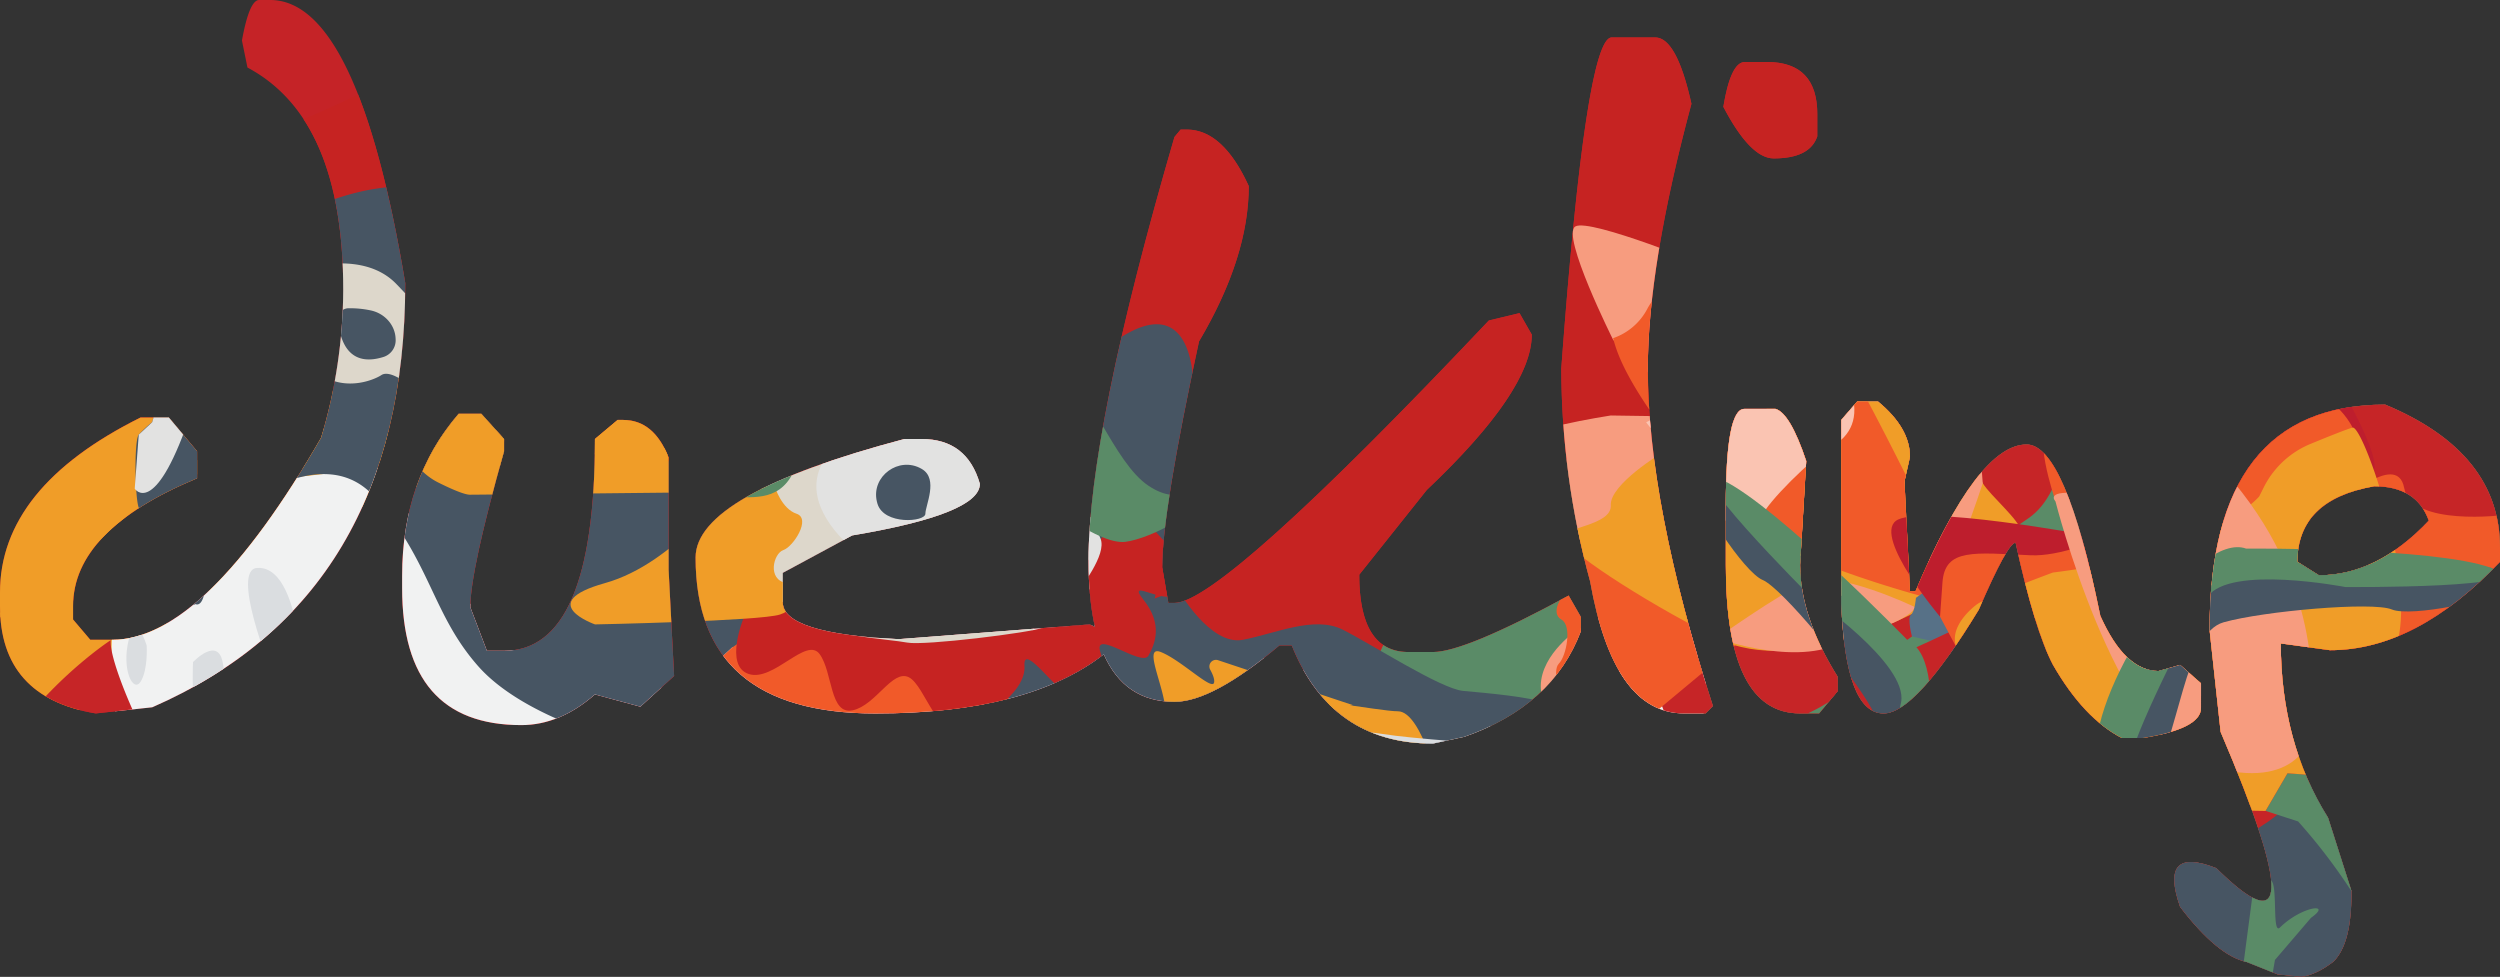 <svg xmlns="http://www.w3.org/2000/svg" xmlns:xlink="http://www.w3.org/1999/xlink" viewBox="0 0 1446.492 565.194">
  <rect x="0" y="0" width="1446.492" height="565.194" fill="#333333" stroke="none"/>
  <defs>
    <style>
      .cls-1 {
        fill: #5a8b67;
      }

      .cls-2 {
        fill: #c52327;
      }

      .cls-3 {
        clip-path: url(#clip-path);
      }

      .cls-4 {
        fill: #c62322;
      }

      .cls-5 {
        fill: #f1f2f2;
      }

      .cls-6 {
        fill: #fff;
      }

      .cls-7 {
        fill: #bcc6cf;
      }

      .cls-8 {
        fill: #fef3f0;
      }

      .cls-9 {
        fill: #d1d3d4;
      }

      .cls-10 {
        fill: #f09d28;
      }

      .cls-11 {
        fill: #f6c47e;
      }

      .cls-12 {
        fill: #475563;
      }

      .cls-13 {
        fill: #e2e2e1;
      }

      .cls-14 {
        fill: #ddd7cb;
      }

      .cls-15 {
        fill: #dadde0;
      }

      .cls-16, .cls-17 {
        fill: none;
      }

      .cls-16 {
        stroke: #f09d28;
        stroke-linecap: round;
        stroke-miterlimit: 10;
        stroke-width: 8px;
      }

      .cls-18 {
        fill: #f15a29;
      }

      .cls-19 {
        fill: #c62527;
      }

      .cls-20 {
        fill: #577187;
      }

      .cls-21 {
        fill: #f79c7f;
      }

      .cls-22 {
        fill: #fac4b2;
      }

      .cls-23 {
        fill: #be1e2d;
      }

      .cls-24 {
        fill: #9199a1;
      }

      .cls-25 {
        clip-path: url(#clip-path-3);
      }
    </style>
    <clipPath id="clip-path">
      <path id="Path_1044" data-name="Path 1044" d="M150.853,992.8l-32.678,3.557q-55.416-9.23-55.416-62.164v-7.812q0-60.751,81.345-101.247h16.344l16.344,19.536v15.635q-71.749,29.835-71.749,73.888V942L115,953.728h12.787q53.288,0,120.782-116.871a301.565,301.565,0,0,0,12.787-85.611q0-99.1-55.416-128.594l-3.191-15.635Q207,583.564,212.7,583.57h6.394q50.8,0,78.142,163.765Q297.182,928.869,150.853,992.8ZM354.4,837.567,341.257,823H328.115q-32.683,38.019-32.678,93.789v7.1q0,79.212,68.912,79.218,22.389,0,42.628-17.763l26.284,7.1L452.8,974.682l-3.191-61.455V848.216q-8.527-21.669-26.284-21.663h-3.191l-13.142,11.015q0,122.549-52.579,122.555h-9.939l-9.6-25.22q0-20.948,19.536-90.232v-7.1ZM977.468,948.753v-8.167l-7.1-12.433q-60.031,32.683-78.508,32.678H877.651q-28.428,0-28.423-44.756L888.3,867.054q60.751-57.543,60.746-89.878l-7.1-12.433-17.751,4.266Q769.662,932.426,742.308,932.42h-3.546l-3.557-20.6q0-32.323,21.308-130.721,28.772-48.656,28.777-89.878-14.926-32.683-35.88-32.678h-3.546l-3.557,4.266q-49.737,170.5-49.731,245.11c0,14.892,1.281,27.668,3.763,38.488q-1.424-.772-3.054-1.544L582.81,953.385q-67.134-3.191-67.139-21.308V915.023l40.146-21.663q73.876-12.421,73.888-29.841-7.463-25.924-33.741-25.929h-9.951Q465.23,869.553,465.23,906.148q0,90.243,104.083,90.232,88.2,0,132.094-34.256c8.075,18.3,21.686,27.508,40.9,27.508q22.029,0,60.746-32.678h7.1q22.715,56.84,81.7,56.834l18.117-3.9Q961.134,992.062,977.468,948.753Zm76.381,43.338Q1016.19,875.22,1016.2,796.712q0-59.327,25.22-153.105-8.527-38.362-20.954-38.362h-25.22q-14.926,0-29.132,191.467a468.427,468.427,0,0,0,16.7,123.264q13.5,76.381,54.352,76.37h12.433Zm31.259-372.64H1072.32q-8.167,0-12.433,25.929,15.63,29.835,29.132,29.841,20.948,0,25.22-12.787V649.646Q1114.24,619.45,1085.108,619.45Zm251.149,373.7V978.949l-12.09-10.66-12.433,3.546q-19.541,0-33.741-31.968-20.245-99.113-42.628-99.108-28.428,0-64.291,84.9h-3.191l-3.2-63.582,3.2-14.206q0-16.693-18.483-31.968h-12.078l-9.23,10.66V932.774q2.488,63.6,24.511,63.582,18.478,0,55.061-60.036,16.693-38.722,21.32-38.728,11.015,50.457,21.663,70.7,17.757,30.9,39.792,42.274h12.078Q1336.263,1005.227,1336.257,993.154Zm173-92.714v8.178q-48.673,51.161-98.4,51.149l-28.423-3.9q0,57.2,27.348,100.88l13.5,42.274q.343,30.2-10.305,40.855-9.591,7.463-18.472,8.887l-13.863-1.418-17.751-7.1q-17.054-3.551-38.728-31.968-12.421-35.531,20.954-22.384,62.518,61.815,2.493-78.863l-6.405-58.973q0-130.355,101.6-130.367Q1509.264,845.379,1509.252,900.44Zm-41.2-15.624q-7.1-19.9-31.614-19.89-44.418,7.806-44.413,43.692l12.433,7.812Q1438.207,916.43,1468.054,884.816Zm-377.97-64.657h-18.117q-10.654,0-10.66,55.77v34.45q0,85.972,42.983,85.966H1115.3l10.66-12.787v-8.532q-21.686-34.811-21.674-64.657l3.557-60.036Q1098.6,822.658,1090.083,820.159Z" transform="translate(-62.76 -583.57)"/>
    </clipPath>
    <clipPath id="clip-path-3">
      <path id="Path_1048" data-name="Path 1048" class="cls-1" d="M150.853,992.8l-32.678,3.557q-55.416-9.23-55.416-62.164v-7.812q0-60.751,81.345-101.247h16.344l16.344,19.536v15.635q-71.749,29.835-71.749,73.888V942L115,953.728h12.787q53.288,0,120.782-116.871a301.565,301.565,0,0,0,12.787-85.611q0-99.1-55.416-128.594l-3.191-15.635Q207,583.564,212.7,583.57h6.394q50.8,0,78.142,163.765Q297.182,928.869,150.853,992.8ZM354.4,837.567,341.257,823H328.115q-32.683,38.019-32.678,93.789v7.1q0,79.212,68.912,79.218,22.389,0,42.628-17.763l26.284,7.1L452.8,974.682l-3.191-61.455V848.216q-8.527-21.669-26.284-21.663h-3.191l-13.142,11.015q0,122.549-52.579,122.555h-9.939l-9.6-25.22q0-20.948,19.536-90.232v-7.1ZM977.468,948.753v-8.167l-7.1-12.433q-60.031,32.683-78.508,32.678H877.651q-28.428,0-28.423-44.756L888.3,867.054q60.751-57.543,60.746-89.878l-7.1-12.433-17.751,4.266Q769.662,932.426,742.308,932.42h-3.546l-3.557-20.6q0-32.323,21.308-130.721,28.772-48.656,28.777-89.878-14.926-32.683-35.88-32.678h-3.546l-3.557,4.266q-49.737,170.5-49.731,245.11c0,14.892,1.281,27.668,3.763,38.488q-1.424-.772-3.054-1.544L582.81,953.385q-67.134-3.191-67.139-21.308V915.023l40.146-21.663q73.876-12.421,73.888-29.841-7.463-25.924-33.741-25.929h-9.951Q465.23,869.553,465.23,906.148q0,90.243,104.083,90.232,88.2,0,132.094-34.256c8.075,18.3,21.686,27.508,40.9,27.508q22.029,0,60.746-32.678h7.1q22.715,56.84,81.7,56.834l18.117-3.9Q961.134,992.062,977.468,948.753Zm76.381,43.338Q1016.19,875.22,1016.2,796.712q0-59.327,25.22-153.105-8.527-38.362-20.954-38.362h-25.22q-14.926,0-29.132,191.467a468.427,468.427,0,0,0,16.7,123.264q13.5,76.381,54.352,76.37h12.433Zm31.259-372.64H1072.32q-8.167,0-12.433,25.929,15.63,29.835,29.132,29.841,20.948,0,25.22-12.787V649.646Q1114.24,619.45,1085.108,619.45Zm251.149,373.7V978.949l-12.09-10.66-12.433,3.546q-19.541,0-33.741-31.968-20.245-99.113-42.628-99.108-28.428,0-64.291,84.9h-3.191l-3.2-63.582,3.2-14.206q0-16.693-18.483-31.968h-12.078l-9.23,10.66V932.774q2.488,63.6,24.511,63.582,18.478,0,55.061-60.036,16.693-38.722,21.32-38.728,11.015,50.457,21.663,70.7,17.757,30.9,39.792,42.274h12.078Q1336.263,1005.227,1336.257,993.154Zm173-92.714v8.178q-48.673,51.161-98.4,51.149l-28.423-3.9q0,57.2,27.348,100.88l13.5,42.274q.343,30.2-10.305,40.855-9.591,7.463-18.472,8.887l-13.863-1.418-17.751-7.1q-17.054-3.551-38.728-31.968-12.421-35.531,20.954-22.384,62.518,61.815,2.493-78.863l-6.405-58.973q0-130.355,101.6-130.367Q1509.264,845.379,1509.252,900.44Zm-41.2-15.624q-7.1-19.9-31.614-19.89-44.418,7.806-44.413,43.692l12.433,7.812Q1438.207,916.43,1468.054,884.816Zm-377.97-64.657h-18.117q-10.654,0-10.66,55.77v34.45q0,85.972,42.983,85.966H1115.3l10.66-12.787v-8.532q-21.686-34.811-21.674-64.657l3.557-60.036Q1098.6,822.658,1090.083,820.159Z" transform="translate(-62.76 -583.57)"/>
    </clipPath>
  </defs>
  <g id="HeaderfontVectorArt" transform="translate(-62.76 -583.57)">
    <path id="Path_955" data-name="Path 955" class="cls-2" d="M150.853,992.8l-32.678,3.557q-55.416-9.23-55.416-62.164v-7.812q0-60.751,81.345-101.247h16.344l16.344,19.536v15.635q-71.749,29.835-71.749,73.888V942L115,953.728h12.787q53.288,0,120.782-116.871a301.565,301.565,0,0,0,12.787-85.611q0-99.1-55.416-128.594l-3.191-15.635Q207,583.564,212.7,583.57h6.394q50.8,0,78.142,163.765Q297.182,928.869,150.853,992.8ZM354.4,837.567,341.257,823H328.115q-32.683,38.019-32.678,93.789v7.1q0,79.212,68.912,79.218,22.389,0,42.628-17.763l26.284,7.1L452.8,974.682l-3.191-61.455V848.216q-8.527-21.669-26.284-21.663h-3.191l-13.142,11.015q0,122.549-52.579,122.555h-9.939l-9.6-25.22q0-20.948,19.536-90.232v-7.1ZM977.468,948.753v-8.167l-7.1-12.433q-60.031,32.683-78.508,32.678H877.651q-28.428,0-28.423-44.756L888.3,867.054q60.751-57.543,60.746-89.878l-7.1-12.433-17.751,4.266Q769.662,932.426,742.308,932.42h-3.546l-3.557-20.6q0-32.323,21.308-130.721,28.772-48.656,28.777-89.878-14.926-32.683-35.88-32.678h-3.546l-3.557,4.266q-49.737,170.5-49.731,245.11c0,14.892,1.281,27.668,3.763,38.488q-1.424-.772-3.054-1.544L582.81,953.385q-67.134-3.191-67.139-21.308V915.023l40.146-21.663q73.876-12.421,73.888-29.841-7.463-25.924-33.741-25.929h-9.951Q465.23,869.553,465.23,906.148q0,90.243,104.083,90.232,88.2,0,132.094-34.256c8.075,18.3,21.686,27.508,40.9,27.508q22.029,0,60.746-32.678h7.1q22.715,56.84,81.7,56.834l18.117-3.9Q961.134,992.062,977.468,948.753Zm76.381,43.338Q1016.19,875.22,1016.2,796.712q0-59.327,25.22-153.105-8.527-38.362-20.954-38.362h-25.22q-14.926,0-29.132,191.467a468.427,468.427,0,0,0,16.7,123.264q13.5,76.381,54.352,76.37h12.433Zm31.259-372.64H1072.32q-8.167,0-12.433,25.929,15.63,29.835,29.132,29.841,20.948,0,25.22-12.787V649.646Q1114.24,619.45,1085.108,619.45Zm251.149,373.7V978.949l-12.09-10.66-12.433,3.546q-19.541,0-33.741-31.968-20.245-99.113-42.628-99.108-28.428,0-64.291,84.9h-3.191l-3.2-63.582,3.2-14.206q0-16.693-18.483-31.968h-12.078l-9.23,10.66V932.774q2.488,63.6,24.511,63.582,18.478,0,55.061-60.036,16.693-38.722,21.32-38.728,11.015,50.457,21.663,70.7,17.757,30.9,39.792,42.274h12.078Q1336.263,1005.227,1336.257,993.154Zm173-92.714v8.178q-48.673,51.161-98.4,51.149l-28.423-3.9q0,57.2,27.348,100.88l13.5,42.274q.343,30.2-10.305,40.855-9.591,7.463-18.472,8.887l-13.863-1.418-17.751-7.1q-17.054-3.551-38.728-31.968-12.421-35.531,20.954-22.384,62.518,61.815,2.493-78.863l-6.405-58.973q0-130.355,101.6-130.367Q1509.264,845.379,1509.252,900.44Zm-41.2-15.624q-7.1-19.9-31.614-19.89-44.418,7.806-44.413,43.692l12.433,7.812Q1438.207,916.43,1468.054,884.816Zm-377.97-64.657h-18.117q-10.654,0-10.66,55.77v34.45q0,85.972,42.983,85.966H1115.3l10.66-12.787v-8.532q-21.686-34.811-21.674-64.657l3.557-60.036Q1098.6,822.658,1090.083,820.159Z"/>
    <g id="Group_278" data-name="Group 278" class="cls-3" transform="translate(62.76 583.57)">
      <g id="bckg_2_" transform="translate(-71.783 -667.474)">
        <path id="Path_956" data-name="Path 956" class="cls-4" d="M712.641,195.4c-86.332-62.782-169.941-83.77-213.027-9.573-66.75,114.972,16.756,157.978-28.72,213.027-44.207,53.517-122.075,45.476-124.465,126.856s64.623,131.648-93.343,203.454c-51.79,23.539-98.136,35.9-136.429,102.917-60.551,105.97-66.339,170.216,69.759,244.275s933.134,93.206,985.793-12.1c0,0,618.254,175.123,536.154-497.849-30.436-249.514-11.964-366.212-90.953-382.969s-179.515-38.293-224.991,28.72S1271.453,364.429,1198.538,346.2c-47.867-11.964-100.526-50.269-95.745-148.4,0,0,52.865-171.84-50.269-191.479C952-12.833,959.181,13.5,928.059,58.973c-30.218,44.172-7.183,38.293-50.269,124.465C847.64,243.761,791.63,252.854,712.641,195.4Z" transform="translate(10.896 0.003)"/>
        <g id="Group_269" data-name="Group 269" transform="translate(401.699 121.544)">
          <path id="Path_958" data-name="Path 958" class="cls-5" d="M1094.156,468.1a173.738,173.738,0,0,0-26.444,5.73c-41.6,12.947-140.295,49.594-124,101.75,20.553,65.778,120,20.222,174.734,16.447,59.613-4.106,189.122,41.119,217.9-28.777s4.609-125.3,84.284-139.78c90.449-16.447,129.509-104.838,115.12-135.674-9.4-20.153-76.061-111-129.509-69.9s-63.719,141.839-133.615,127.45-115.121-14.389-131.557,45.225C1126.25,444.2,1118.118,464.562,1094.156,468.1Z" transform="translate(-266.279 -91.731)"/>
          <path id="Path_959" data-name="Path 959" class="cls-6" d="M482.169,230.007a7.487,7.487,0,0,1-8.1-5.021c-5.833-17.66.709-32.414,13.085-48.416,9.585-12.387,23.39-22.063,42.331-17.854,19.879,4.415,32.449,9.836,40.249,14.446a4.435,4.435,0,0,1-2.688,8.224c-16.1-1.521-41-2.413-50.589,5.044-11.2,8.7-22.235,29.12-26.833,38.282a9.771,9.771,0,0,1-7.457,5.3Z" transform="translate(-333.852 -98.866)"/>
          <path id="Path_960" data-name="Path 960" class="cls-7" d="M352.251,614.094c17.5-65.012-2.642-151.309,94.4-175.077,63.365-15.521,46.4-69.141,83.9-116.413,77.651-97.907,132.014-73.156,156.479-71.714,27.714,1.636,83.221,54.729,208.635-21.194,61.935-37.493,91.284-141.8,128.766-120.622s22.818,190.712-70.09,210.271C748.122,362.762,765.256,360.1,680.491,425.292c-116.825,89.866-146.7,179.3-171.142,189.077s-145.064,84.765-158.115,3.26C351.039,616.416,351.931,615.272,352.251,614.094Z" transform="translate(-351.206 -106.263)"/>
          <path id="Path_961" data-name="Path 961" class="cls-8" d="M434.547,489.473a60.054,60.054,0,0,0-4.392,10.477c-4.186,13.188-13.188,32.62-32.746,57.074-13.657,17.076-8.155,37.493,13.039,29.338s127.29-117.511,140.181-130.4c14.309-14.309,71.268-95.413,125.918-111.209,155.724-45.007,17.248-82.569-40.661-61.112a22.9,22.9,0,0,0-2.127,1.167c-70.044,34.988-68.455,102.688-97.8,123.882C501.537,433.554,467.007,429.4,434.547,489.473Z" transform="translate(-345.637 -81.654)"/>
          <path id="Path_962" data-name="Path 962" class="cls-9" d="M784.9,440.955a266.18,266.18,0,0,1,83.347-80.464c41.427-25.312,94.761-51.264,122.086-37.6,48.565,24.282-50.017,58.778-37.355,54.169,18.7-6.805-57.257,5.89-108.338,76.587-36.772,50.9-101.979,106.05-138.225,104.6-46.7-1.864-61.638-5.6-100.869-3.74-23.379,1.109-37.355,0-50.429-13.073-17.969-17.969,63.262-35.491,91.525-35.491,28.022,0,52.3-3.74,93.389-18.678C750.068,483.617,769.593,464.116,784.9,440.955Z" transform="translate(-322.259 -75.661)"/>
          <path id="Path_963" data-name="Path 963" class="cls-5" d="M609.392,450.028c-11.015,10.271-5.6,35.491,13.073,35.491s98.993-20.542,123.276-57.9,69.107-70.982,78.451-74.711,22.418-41.1,3.74-33.627S719.594,347.295,609.392,450.028Z" transform="translate(-314.901 -75.778)"/>
        </g>
        <g id="Group_270" data-name="Group 270" transform="translate(0 627.139)">
          <path id="Path_964" data-name="Path 964" class="cls-10" d="M28.56,986.382c-9.825,22.1-6.325,67.986,25.3,56.926s107.514-93.286,107.514-93.286S294.19,826.689,479.183,851.989c0,0,72.732-12.65,90.129-139.14S724.27,624.31,724.27,624.31s49.011-1.578,15.807-47.432c0,0-88.539-28.457-145.465,9.482s-94.876,145.453-94.876,153.357-26.879,74.311-110.683,90.129S259.4,825.1,210.386,839.327,41.21,957.914,28.56,986.382Z" transform="translate(3.408 -545.67)"/>
          <path id="Path_965" data-name="Path 965" class="cls-11" d="M14.789,864.219c8.2-7.675,20.679-9.265,30.15-3.237,8.247,5.25,14.331,15.978,7.572,37.756C38.282,944.592,7.8,916.272,3.5,901.9-.675,887.952-4.861,882.622,14.789,864.219Z" transform="translate(0 -503.88)"/>
          <path id="Path_966" data-name="Path 966" class="cls-10" d="M64.065,830.975s-33.2,18.975-20.554,47.432,63.251,6.325,67.986,0,60.082-67.986,90.129-71.154c28.48-3,199.028-.309,230.184-49.857a132.536,132.536,0,0,1,13.359-18.163c13.92-15.475,37.676-48.725,33.158-91.673-6.325-60.082-45.236-24.9-47.432-9.482-3.157,22.132-31.625,75.9-36.372,75.9s-52.179,47.432-197.644,53.757C196.891,767.725,114.665,777.218,64.065,830.975Z" transform="translate(-13.158 -492.897)"/>
          <path id="Path_967" data-name="Path 967" class="cls-11" d="M427.272,560.32a51.154,51.154,0,0,0-17.282,17.34c-4.735,8.018-7.663,18.037,1.647,23.962,17.4,11.072,45.854,18.975,63.25-9.482s-15.807-49.011-28.457-42.686C439.694,552.817,432.522,557.072,427.272,560.32Z" transform="translate(58.304 -548.305)"/>
          <path id="Path_968" data-name="Path 968" class="cls-11" d="M691.082,579.918s-31.625,14.229-12.65,52.179,64.829-12.65,52.179-25.3C730.611,606.8,725.876,570.436,691.082,579.918Z" transform="translate(96.667 -543.987)"/>
        </g>
        <path id="Path_969" data-name="Path 969" class="cls-1" d="M721.82,1080S793.191,821.589,876.87,846.2c74.665,21.96,61.523,71.371,98.444,68.912,36.509-2.436,120.588-339.631,226.421-302.71,64.612,22.544,238.167,188.859,352.2,152.934,173.819-54.764-31.614,353.071-31.614,353.071l-195.07,89.569-573.429,54.146Z" transform="translate(103.776 87.643)"/>
      </g>
      <g id="ducklft_2_" transform="translate(64.464 107.909)">
        <path id="Path_970" data-name="Path 970" class="cls-5" d="M134.961,843.36s-39.529,93.595,6.3,180.075,448.575,121.045,539.654-15.567L343.631,923.984,273.575,820.21l-99.451,11.243Z" transform="translate(-119.121 -657.457)"/>
        <path id="Path_971" data-name="Path 971" class="cls-12" d="M367.179,778.035s8.361-4.461,11.14-18.941-15.041-46.792-34.542-60.162S292.525,661.611,224,694.471c0,0-58.492,32.312-83,119.776a62.483,62.483,0,0,0-7.8,7.24c-2.791,3.34-2.23,36.772,0,42.342s20.05,0,16.71,26.741-5.01,37.882,16.15,28.972c0,0,6.68,3.9,6.131-22.281s8.361-25.62,8.361-25.62,57.383-51.252,89.695-13.371,32.872,67.4,59.6,97.484,89,47.512,106.291,45.785,28.537,20.759,38.923,32.86,148.747,44.1,195.448,6.051,72.641-249.937,72.641-249.937,0-61.4-53.62-16.436-90.8,57.943-119.341,68.317-118.861-2.265-118.861-2.265l-82.637-23.676Z" transform="translate(-117.369 -677.915)"/>
        <path id="Path_972" data-name="Path 972" class="cls-10" d="M281.5,767.653l-3.809,4.049a36.67,36.67,0,0,0-9.733,20.954L267,800.982a36.68,36.68,0,0,0,4.472,22.212h0a36.7,36.7,0,0,0,15.59,14.846c6.737,3.351,14.892,7.023,18.266,7.023,6.2,0,115.361-1.235,119.089-1.235s10.294-12.49,7.446-14.88c-8.944-7.5-33.364-24.637-41.6-29.864a36.681,36.681,0,0,1-3.523-2.539l-28.995-23.63a37.421,37.421,0,0,0-5.044-3.5c-3.957-2.265-11.392-7.149-7.675-9.939,3.637-2.722-21.308-4.781-39.815-3.26A36.692,36.692,0,0,0,281.5,767.653Z" transform="translate(-97.895 -666.732)"/>
        <path id="Path_973" data-name="Path 973" class="cls-13" d="M130.91,845.682s11.243,17.294,31.133-39.78c0,0,36.326-58.813,59.671-48.427s-.869-30.264-.869-30.264-25.083,0-29.406,6.92-38.053,63.994-47.569,63.136l-2.825,9.894-7.8,7.24Z" transform="translate(-117.426 -670.827)"/>
        <path id="Path_974" data-name="Path 974" class="cls-14" d="M281.4,787.5s-11.243-9.516-16.436-6.051-35.457,16.436-51.893-22.486c0,0-10.374,6.92-12.113-22.487,0,0-3.454-6.051-9.516-5.193s54.489-31.133,82.157-2.6,26.81,37.184,26.81,37.184A113.306,113.306,0,0,0,281.4,787.5Z" transform="translate(-108.784 -672.321)"/>
        <path id="Path_975" data-name="Path 975" class="cls-12" d="M239.577,739.513a6.054,6.054,0,0,0-5.765,6.508c.675,9.905,4.724,28.194,25.884,21.777a10.125,10.125,0,0,0,7.377-10.5c-.206-8.121-6.394-14.835-14.343-16.528A57.021,57.021,0,0,0,239.577,739.513Z" transform="translate(-102.634 -669.062)"/>
        <path id="Path_976" data-name="Path 976" class="cls-15" d="M138.436,911.48s-6.051-20.759-10.374-3.454,2.6,31.133,6.92,24.214S138.436,911.48,138.436,911.48Z" transform="translate(-118.032 -645.822)"/>
        <path id="Path_977" data-name="Path 977" class="cls-15" d="M160.423,919.339s-3.454,62.267,19.89,72.641,12.97-20.76,12.97-20.76-12.97-34.588-15.567-51.024S160.423,919.339,160.423,919.339Z" transform="translate(-113.209 -644.164)"/>
        <path id="Path_978" data-name="Path 978" class="cls-15" d="M201.372,929.675s-23.356-57.943-7.789-58.813,20.759,25.083,22.487,32,17.294,36.326,6.92,37.184S201.372,929.675,201.372,929.675Z" transform="translate(-109.185 -650.177)"/>
        <path id="Path_979" data-name="Path 979" class="cls-15" d="M242.82,902.972c3.454,10.374-.869,20.76,11.243,25.941s9.516-19.021,7.789-23.356-12.113-21.617-15.567-16.436C242.82,894.325,242.82,902.972,242.82,902.972Z" transform="translate(-101.337 -647.687)"/>
        <path id="Path_980" data-name="Path 980" class="cls-15" d="M192.92,990.655c.869,8.647,1.727,19.89,10.374,17.294s13.84-13.84,8.647-18.163S192.92,990.655,192.92,990.655Z" transform="translate(-108.511 -633.324)"/>
        <path id="Path_981" data-name="Path 981" class="cls-15" d="M239.987,957.576s25.941,63.994,49.3,60.54,10.374-21.617,5.193-24.214-32.861-21.617-35.457-27.679-8.647-28.537-12.97-24.214S235.664,949.8,239.987,957.576Z" transform="translate(-101.958 -640.024)"/>
      </g>
      <g id="Group_271" data-name="Group 271" transform="translate(-16.252 -574.356)">
        <circle id="Ellipse_233" data-name="Ellipse 233" class="cls-10" cx="105.822" cy="105.822" r="105.822" transform="translate(38.017 35.171)"/>
        <path id="Path_982" data-name="Path 982" class="cls-16" d="M95.376,310.226C70.808,296.856,44.535,232.713,49.065,204.05" transform="translate(-48.551 -63.778)"/>
        <path id="Path_983" data-name="Path 983" class="cls-16" d="M292.454,274.11c-13.588,33.959-71.314,61.135-114.331,60.151-18.175-.412-35.548-3.454-51.493-9.756" transform="translate(-37.326 -53.705)"/>
        <path id="Path_984" data-name="Path 984" class="cls-16" d="M271.71,133.11a139.692,139.692,0,0,1,25.838,81.139,141.277,141.277,0,0,1-2.848,28.274" transform="translate(-16.468 -73.977)"/>
        <path id="Path_985" data-name="Path 985" class="cls-16" d="M140.45,85.985a140.633,140.633,0,0,1,35.686-4.575c17.008,0,66.785,7.583,88.288,30.23" transform="translate(-35.339 -81.41)"/>
        <path id="Path_986" data-name="Path 986" class="cls-16" d="M59.53,162.329a140.07,140.07,0,0,1,44.058-59.259" transform="translate(-46.973 -78.296)"/>
      </g>
      <g id="kackavpravo_2_" transform="translate(323.888 172.975)">
        <path id="Path_987" data-name="Path 987" class="cls-5" d="M445.643,914.359s-37.275,33.455-36.315,42.057-7.652,15.292-7.652,15.292l-.961-19.112s-9.562,25.8-10.511,29.624,6.691,13.382-3.82,21.983-43.967,64.04-40.146,84.113,10.511,56.388,21.022,65.95,43.967,59.259,57.349,58.3,510.488,155.175,601.154-109.733c0,0,17-80.75-2.837-106.245s-15.578-56.662-12.753-66.579-18.415-43.921-26.913-41.084-25.495,41.084-25.495,41.084-18.472,41.382-23.951,42.743S685.16,899.455,685.16,899.455Z" transform="translate(-345.936 -712.668)"/>
        <path id="Path_988" data-name="Path 988" class="cls-12" d="M672.765,881.9s18.426,32.529,37.321,28.983,41.347-14.183,57.886-5.9,56.708,34.267,69.7,35.445,40.169,3.546,47.261,7.091l25.986,12.993s-27.176,80.338-114.606,73.247c0,0-53.162,56.708-106.336,11.815,0,0-68.523,25.986-94.521-29.532s-34.267-64.978-34.267-64.978l3.534-29.006Z" transform="translate(-314.988 -713.654)"/>
        <path id="Path_989" data-name="Path 989" class="cls-17" d="M523.794,881.469s-20.073,5.73-16.253,15.292,17.2,24.854,22.944,24.854,34.4,15.292,34.4,15.292l46.837-21.983,5.73-39.186-22.944-33.455L559.148,818.39Z" transform="translate(-322.771 -722.785)"/>
        <path id="Path_990" data-name="Path 990" class="cls-14" d="M444.81,789.928l8.6,128.914,128.079,18.243,66.9-47.432s-48.747-108.246-48.747-111.9S444.81,789.928,444.81,789.928Z" transform="translate(-331.72 -728.704)"/>
        <path id="Path_991" data-name="Path 991" class="cls-18" d="M394.68,970.892s8.544,20.885,26.261-2.745,33.078-38.991,29.532-14.183,11.815,49.617,23.63,33.078,29.532-20.085,33.078-5.9,22.452,31.9,31.9,8.269,24.808-5.9,31.9,7.091,27.176,20.085,28.354,9.448,12.993-7.091,12.993-7.091L607.6,948.051,557.987,919.7H508.371L466.36,894.42l-27.714,19.112S403.8,944.22,402.332,955.589,394.68,970.892,394.68,970.892Z" transform="translate(-338.928 -711.854)"/>
        <path id="Path_992" data-name="Path 992" class="cls-4" d="M439.506,904.87s-11.472,27.714,2.871,32.495,33.455-21.983,41.1-11.472,5.73,35.365,19.112,32.495,22.944-23.893,32.495-19.112,17.2,38.236,32.495,29.624,35.365-21.983,34.4-36.315,20.073,17.2,26.764,17.2,21.983-10.511,17.2-24.854,23.893,8.6,27.714,1.91,8.6-18.163-2.871-32.495,17.2,6.691,20.073-5.73.961-20.073-2.871-22.944c-3.8-2.859-27.691-30.573-27.691-30.573s-41.1,72.641-47.787,75.512-68.821,10.511-78.371,8.6-54.478-4.781-60.22-13.382-19.112-13.382-19.112-13.382Z" transform="translate(-333.108 -720.382)"/>
        <path id="Path_993" data-name="Path 993" class="cls-10" d="M443.91,828.41s-31.545,45.877-72.641,57.349-5.73,23.893-5.73,23.893,95.573-1.91,107.046-5.73,15.292-16.253,3.82-18.163-7.652-17.2-1.91-19.112,16.253-18.163,7.652-21.023-12.421-15.292-12.421-15.292Z" transform="translate(-345.152 -721.344)"/>
        <path id="Path_994" data-name="Path 994" class="cls-13" d="M494.854,786.653s-3.82,22.944-12.421,34.4-10.511,25.8,3.82,43.967,45.877,34.4,65.95,20.073,19.112-31.545,22.944-29.624,12.421-7.652,9.562,10.511-23.893,21.022-24.854,27.714-1.91,18.163,4.781,13.382,26.764-25.8,33.455-25.8.961,16.253,7.652,20.073,15.292,11.472,19.112,3.82,19.112-25.8,15.292-35.365-27.714-58.3-27.714-58.3L537.883,759.9Z" transform="translate(-327.275 -731.194)"/>
        <path id="Path_995" data-name="Path 995" class="cls-12" d="M532.248,821.024c-13.016-7.537-29.3,4.289-25.849,18.929.1.435.217.881.355,1.327,3.82,12.421,27.714,10.511,27.714,5.73s7.652-20.073-1.91-25.8C532.454,821.15,532.351,821.081,532.248,821.024Z" transform="translate(-322.933 -722.742)"/>
        <path id="Path_996" data-name="Path 996" class="cls-1" d="M426.443,817.975s-1.91,31.545,10.511,31.545,28.674,1.91,35.365-21.983,39.186-40.146,48.748-39.186,32.495-9.562,60.219,26.764,64.989,62.13,80.281,60.22,46.837-19.112,43.006-27.714-9.562,8.6-29.624-4.781-34.4-58.3-52.568-69.77-18.163-36.315-95.573-38.236S426.443,817.975,426.443,817.975Z" transform="translate(-334.376 -734.802)"/>
        <path id="Path_997" data-name="Path 997" class="cls-10" d="M691.475,918.206l78.005,26L738.758,951.3l12.993,40.169L673.781,1002.1l-43.715-20.085,23.63,29.532s-10.637,18.906-28.354,8.269-36.624-47.261-33.078-57.886,21.263-18.906,33.078-11.815S658.42,964.3,660.788,951.3s-14.183-42.537-2.368-37.8,29.532,22.452,30.722,17.717c.458-1.83-.675-4.712-2.242-7.572A3.82,3.82,0,0,1,691.475,918.206Z" transform="translate(-310.583 -709.185)"/>
        <path id="Path_998" data-name="Path 998" class="cls-10" d="M617,978.667s11.712,40.89,50.166,38.751,64.44,17.957,79.8-.949,43.715-20.085,50.806-15.361,18.907-9.448,18.907-9.448S806.042,944.4,791.871,944.4c-5.444,0-19.947-2.436-35.949-4.644-25.678-3.534-55.21-6.462-57.394,2.276-3.546,14.183,44.893,20.085,36.624,35.445s-49.617,17.717-56.708,7.091-36.624-25.986-42.537-23.63S619.356,955.037,617,978.667Z" transform="translate(-306.965 -705.834)"/>
        <path id="Path_999" data-name="Path 999" class="cls-15" d="M765.991,979.8s55.53,23.63,73.247,3.546l17.717-20.085s-64.978-4.724-83.884-7.091-40.169-7.091-31.9,3.546S765.991,979.8,765.991,979.8Z" transform="translate(-289.376 -703.423)"/>
        <path id="Path_1000" data-name="Path 1000" class="cls-15" d="M450.447,1051.665a8.252,8.252,0,0,0-5.582,8.841c1.258,12.375,5.993,43.646,22.029,49.308,20.085,7.092,38.991-8.269,25.986-18.906s-34.267-10.637-34.267-23.63C458.625,1057.121,456.464,1049.846,450.447,1051.665Z" transform="translate(-331.719 -689.287)"/>
        <path id="Path_1001" data-name="Path 1001" class="cls-15" d="M441.9,1021.2c-7.926,7.926-3.546,18.906,8.27,22.452s16.539-10.637,14.183-18.906S445.45,1017.654,441.9,1021.2Z" transform="translate(-332.715 -694.015)"/>
        <path id="Path_1002" data-name="Path 1002" class="cls-15" d="M426.653,1101.571c8.464,4.838,15.361,3.546,16.539,10.637s-14.183,16.539-22.452,15.361-8.269-18.906-8.269-18.906S418.383,1096.835,426.653,1101.571Z" transform="translate(-336.37 -682.232)"/>
        <path id="Path_1003" data-name="Path 1003" class="cls-15" d="M384.916,1038.6s-8.269,47.261,4.724,55.53,29.532,8.269,24.808-4.724-10.637-25.986-9.448-36.624c.412-3.74-.743-31.076,0-36.624.755-5.639-4.8-4.037-9.093-.309-1.373,1.19-2.745,2.391-4.2,3.489Z" transform="translate(-340.704 -694.88)"/>
      </g>
      <g id="kvt_2_" transform="translate(-63.251 91.135)">
        <path id="Path_1004" data-name="Path 1004" class="cls-19" d="M140.146,950.851s-111.495,71.978-90.8,188.551,127.851,178.611,148.53,236.9,116.573,257.577,235.022,287.67c113.085,28.72,313.633,154.992,426.455,86.206a72.521,72.521,0,0,1,41.587-10.248c23.287,1.224,64.005,4.118,129.429,10.923,94.521,9.848,115.635-75.34,147.592-86.618s62.015-39.311,110.4-54.787c65.309-20.9,102.482-78.611,132.883-101.99,35.137-27.027,45.739-70.983,104.015-180.041s137.756-265.229,149.525-309.95c11.907-45.236,20.439-149.88-19.044-140.489s-141.759,85.68-168.089,89.443-310.225,216.218-453.116,208.7c-83.667-4.4-127.37,9.242-149.216,21.308-13.5,7.446-27.988,12.81-42.811,17.031-12.2,3.477-27.805,12.661-42.994,34.988-21.331,31.362-34.279,4.964-33.844-16.07a14.293,14.293,0,0,0-22.5-12.193c-6.394,4.5-13.4,11.106-20.748,20.737-30.081,39.483-47.009,3.763-43.246-16.916,4.575-25.163-16.916-33.844-28.205-11.278s-20.679,33.844-48.885,35.72-77.056-1.155-91.387-56.9c-15.59-60.608,12.364-70.514-5.193-105.627-15.59-31.168-27.7,22.509-51.95,5.193-27.542-19.673,7.16-36.452-12.673-42.583-11.323-3.5-23.516,1.853-29.235,12.238-16.791,30.447-19.65,50.452-42.708,37.275-13.851-7.915,16.916-31.968,5.639-47.009-16.916-22.567-62.05,9.4-65.8,26.318s-83.6-8.018-108.041-17.42S138.259,965.891,140.146,950.851Z" transform="translate(-12.807 -671.607)"/>
        <g id="Group_275" data-name="Group 275" transform="translate(0 287.485)">
          <path id="Path_1005" data-name="Path 1005" class="cls-18" d="M477.992,1560.8s-27.336-34.039-11.93-39.757,55.747,31.236,69.084,44.516,71.028,40.3,94.887,38.465-25.872-33.879-25.872-33.879S412.98,1450.863,424.715,1432.425c13.782-21.663,106.348,17.729,139.54,24.957,8.613,1.876,45.179,20.451,68.878,37.379,27.633,19.741,130.447,22.166,143.463,24.477,21.766,3.854,225.4-4.975,241.13-13.611s108.452-50.646,137.31-42.628,29.692-61.054,48.507-70.834,80.464-57.543,100.629-34.3-6.714,66.156-6.714,66.156-134.187,131.751-157.543,142.514-205.959,125.392-462.243,75.214C677.672,1641.769,549.558,1636.657,477.992,1560.8Z" transform="translate(52.454 -851.776)"/>
          <path id="Path_1006" data-name="Path 1006" class="cls-18" d="M613.512,1412.8s84.6,3.877,65.835-22.475-90.221-20.805-71.394-35.823,37.6,3.809,43.246-5.582,3.786-20.679-9.367-22.578-73.316-7.618-73.316-7.618L423.829,1256.48s-101.59,44.984,13.039,92.142S613.512,1412.8,613.512,1412.8Z" transform="translate(46.432 -865.446)"/>
          <path id="Path_1007" data-name="Path 1007" class="cls-12" d="M519.154,1437.7c-17.557,4.655-28.331,22.955-22.864,40.272,3.317,10.511,12.364,19.673,33.2,21.194,52.636,3.832,37.561,32.014,54.478,32.037s58.321-28.125,94.029-14.915,60.185-16.836,77.136-31.854,37.6,7.572,50.783-11.209-13.119-31.98-20.645-24.465c-16.081,16.047-45.133,7.457-58.275-11.358s-39.506,16.871-95.882-2.013c-13.92-4.667-24.4-30.115-46.975-18.861C569.743,1423.676,539.341,1432.346,519.154,1437.7Z" transform="translate(62.614 -842.844)"/>
          <g id="Group_273" data-name="Group 273" transform="translate(0 109.381)">
            <g id="Group_272" data-name="Group 272" transform="translate(147.764 172.87)">
              <path id="Path_1008" data-name="Path 1008" class="cls-10" d="M136.65,1204.65s85.817,119.261,126.776,127.508,51.721,12.6,66.133,21.388c18.415,11.22,76.015,84.479,109.047,73.865s13.84-69.015,13.84-69.015L382.378,1245.94l-113.5-23.562-105.25-61.009Z" transform="translate(-136.65 -1161.37)"/>
            </g>
            <path id="Path_1009" data-name="Path 1009" class="cls-12" d="M278.4,1247.644a1.3,1.3,0,0,1,2.379.961,215.465,215.465,0,0,0-5.181,33.97c-5.673,70.456,36.887,17.271,36.887,17.271l30.55,7.389a3.237,3.237,0,0,1-.846,6.382l-16.242-.423s54.867,29.258,57.3,36.36c2.917,8.521-53.563-32.46-70.788-32.483s-37.79,16.07-44.321,29.464c-24.225,49.64-24.866,78.177-15.041,92.954s27.6,69.267,16.825,70.8c-6.885.972-38.785-92.451-58.4-139.22s-130.344-37.081-167.231-49.434-36.829-59.1-36.829-59.1,31.9,59.087,83.575,54.238,126.2,45.579,126.2,45.579l18.861,25.964,36.017-72.858s-3.9-47.627-18.655-55.038a42.129,42.129,0,0,1-10.82-8.51c-2.848-2.962,1.5-7.309,4.506-4.518L267.5,1266.3Z" transform="translate(-7.46 -976.261)"/>
            <path id="Path_1010" data-name="Path 1010" class="cls-12" d="M187.064,1237.452c26.913-3.809,59.019,22.224,81.151,29.635,7.778,2.608,12.822,9.15,16.825,16.768,7.4,14.057,11.3,31.74,22.464,34.954,17.214,4.941,63.971.092,93.48,9.974s7.263,88.585,24.442,115.669,137.733,37.093,159.922.217-9.756-63.982-44.184-76.335,7.457-51.653-17.076-108.281-122.955-44.458-147.535-61.706-12.135-118.117-44.172-83.713-73.8-9.939-73.8-9.939c-22.04-71.383-73.682-93.595-106.016-94.453s-26.776,45.065-9.608,79.538-19.8,86.08-27.21,110.683C115.761,1200.451,135.377,1244.76,187.064,1237.452Z" transform="translate(8.109 -1010.23)"/>
            <path id="Path_1011" data-name="Path 1011" class="cls-20" d="M209.443,1229.582s-41.05-64.177-47.707-99.016c-4.266-22.349,5.227-67.151,8.132-48.256,1.464,9.528-5.868,22.715-2.928,26.375l3.66,35.9,14.366,26.844a2.914,2.914,0,0,0,5.479-1.212l2.871-53.471-8.064-15.384c-5.673-6.3,3.66-2.928,8.8,5.124,1.819,2.859,3.328-10.706,5.547-13.359a3.075,3.075,0,0,1,5.41,2.288l-3.637,38.19,8.064-13.188c.732-2.288,7.606-6.783,7.332-4.392l-8.8,16.848,20.279-10.946a2.306,2.306,0,0,1,2.654,3.729l-12.662,11.6-21.251,6.6-1.029,21.068a6.324,6.324,0,0,0,8.155,6.359l22.647-6.9,20.988-6.805a2.182,2.182,0,0,1,2.059,3.763l-22.063,8.9,8.75,8.658a2.3,2.3,0,0,1-2.768,3.614l-14.778-8.6-12.627,3.66a9.37,9.37,0,0,0-6.028,12.627l18.655,44.527Z" transform="translate(14.564 -1000.519)"/>
            <path id="Path_1012" data-name="Path 1012" class="cls-20" d="M413.5,1264.217c.892-2.173,5.513-7.434,10.8-16.527,1.155-2,28.183,7.686,29.578,5.8,3.706-5.021-21.068-7.515-26.021-11.964-3.546-3.18,12.135-23.687,13.153-25.7a2.758,2.758,0,0,0-4.609-2.974L402.3,1261.758a4.038,4.038,0,0,1-7.034-1.441l5.879-23.893c-.892-3.168-1.3-1.91-4.026,1.19l-7.961,23.642c-2.2,7.366-4.964,12.1-12.364,13.5l-10.294,1.933a5.6,5.6,0,0,1-5.662-8.658l13.851-14.949a1.6,1.6,0,0,0-1.521-2.653c-2.31.686-5.09,3.969-7.183,6.462a19.573,19.573,0,0,1-4.609,4.015l-9.093,5.719a5.322,5.322,0,0,1-8.727-5.1l4.735-22.155A16.148,16.148,0,0,1,359.05,1227.4l40.512-10.328a23.756,23.756,0,0,0,3.809-1.3c21.846-9.6,25.975-16.722-1.99-3.2a1.464,1.464,0,0,1-.355.126l-38.591,8.532a8.993,8.993,0,0,1-10.763-9.768l.5-4.712a1.182,1.182,0,0,0-2.322-.412L341,1241.078a2.735,2.735,0,0,1-4.609,1.235l-39.46-47.867c-2.024-2.082-9.024-3.191-3.774,2.985l40.329,55.862a12.483,12.483,0,0,1,.663,12.2l-1.109,2.253c-1.441,2.928-22.818-12.1-24.145-15.086,0,0-19.158-14.983-18.815-11.335l30.115,31.236a12.655,12.655,0,0,1-4.541,10.923L305.35,1292c-2.562.984-6.119,2.836-6.119,2.836s7.423.366,8.521.435l9.322.263a1.392,1.392,0,0,0,.309-.011l56.159-7.434a1.558,1.558,0,0,0,.377-.1C376.687,1286.909,409.559,1273.87,413.5,1264.217Z" transform="translate(33.172 -983.981)"/>
            <path id="Path_1013" data-name="Path 1013" class="cls-20" d="M434.909,1396.67c1.9-1.4,45.362-1.224,54.615-6.211,2.036-1.1,14.057,8.4,16.242,7.515,5.776-2.345-8.075-4.541-9.985-10.912-1.373-4.564,17.122-13.462,19.044-14.652,2.814-1.739,6.325-6.474,3.214-5.353l-54.615,23.9a4.041,4.041,0,0,1-5.25-4.907l17.488-17.305c.892-3.168-.114-2.31-4.06-1.087l-19.135,16.013c-5.719,5.135-10.546,7.732-17.58,5.056l-9.791-3.717a5.6,5.6,0,0,1-.32-10.34l19.627-5.524a1.6,1.6,0,0,0,.08-3.065c-2.333-.618-6.417.732-9.493,1.761a19.666,19.666,0,0,1-6.028,1.018l-10.751.126a5.317,5.317,0,0,1-4.781-8.9l15.6-16.424a16.13,16.13,0,0,1,15.418-4.587l39.94,12.341a24.325,24.325,0,0,0,3.923.881c23.642,3.214,30.882-.709-.023-3.763-.08-.011,4.129-5.17,6.84-8.544a.477.477,0,0,0-.663-.675l-10.042,7.537-33.867-11.266c-5.73-2.07-15.143-8.818-11.426-13.645l7.446-15.532c10.8-34.771-.892-5.547-1.944-4.529l-22.715,39.46c-.926.9-5.7,1.361-9.459,1.132a4.729,4.729,0,0,1-4.369-5.17l.949-10.5c-.011-1.9,6.474-20.062,2.917-15.853-14.08,16.642-5.216,45.488-8.613,47.65L380.1,1368.51l.286,7.755,14.1-6.965a10.818,10.818,0,0,1,13.92,3.866c10.2,15.967,32.071,49.182,34.29,42.937C443.659,1413.289,426.5,1402.857,434.909,1396.67Z" transform="translate(46.115 -970.089)"/>
          </g>
          <g id="Group_274" data-name="Group 274" transform="translate(752.164)">
            <path id="Path_1014" data-name="Path 1014" class="cls-10" d="M1345.143,1134.68l11.129,93.835s-86.343,22.395-93.881,43.029-88.3,76.816-114.549,69.267,26.249,16.928-80.739,41.164-118.277,48.622-138.9,35.457-35.7,33.73-75.077,14.9S975.3,1280.511,975.3,1280.511Z" transform="translate(-638.931 -882.957)"/>
            <path id="Path_1015" data-name="Path 1015" class="cls-12" d="M903.682,1449.016s-170.262,101.247-232.2-17.957a57.429,57.429,0,0,1,16.1-71.92c10.1-7.709,22.075-18.6,35.377-33.936a95.617,95.617,0,0,0,18.781-33.341c11.14-34.645,40.764-113.416,81.642-120.656,52.556-9.31,221.4,9.688,247.752-54.077s47.089-129.406,120.233-103.031,63.765,18.849,95.7-1.75,116.527-136.818,168.992-84.2,5.433,146.368,5.433,146.368-22.532,13.108-26.364,73.144,12.993,103.214-52.693,112.513-95.631-45.167-165.1-13.359-54.524,80.613-107.091,97.426-108.818-11.4-153.917,41.073S903.682,1449.016,903.682,1449.016Z" transform="translate(-665.078 -914.598)"/>
            <path id="Path_1016" data-name="Path 1016" class="cls-12" d="M1090.094,1600.509s92.165-161.237,11.575-232.654c0,0-52.51-16.962-65.664-9.47s-73.213,26.169-73.213,26.169-18.758-3.774,45.076-29.955-35.629-18.815-35.629-18.815-37.5-16.939,13.153-14.995,75.008,35.754,110.66,30.173,13.245-78.794,13.245-78.794,11.312-43.143,15.006.023-.091,67.551,7.423,58.172,11.369-76.919,32-73.133,37.527.046,37.55-18.712,13.188-41.267,15.052-26.25,1.807,46.917-13.211,56.273-31.877-15.052-37.538,5.582-5.673,28.137,9.356,20.657,52.568-24.317,54.455-31.82,41.313-28.091,16.894-1.853c0,0-76.987,39.3-95.779,61.786s-28.194,35.617-22.578,46.883,26.146,91.982,22.384,97.6,28.137,9.425,28.148-5.593,52.614-56.217,61.981-46.826,30.081-45,50.749-65.607,154.043-129.258,238.35-35.32c0,0,18.712,33.8-3.774,16.882s-56.239-39.483-67.505-35.743-69.45,16.791-82.615,37.413-54.432,13.062-84.536,74.94-71.417,84.342-80.8,84.33-54.4-9.459-56.3,1.8-9.493,84.422-20.771,93.789-28.194,31.854-35.686,28.091S1090.094,1600.509,1090.094,1600.509Z" transform="translate(-622.838 -872.508)"/>
            <path id="Path_1017" data-name="Path 1017" class="cls-1" d="M1279.942,1114.56c16.916-38.465,18.3-123,5.273-90.209-6.565,16.539,1.178,43.3-5.616,48.679l-21.411,63.1-36.932,42.377a5.38,5.38,0,0,1-9.356-4.449l16.894-97.4,20.863-24.362c12.8-9-5.387-6.783-17.946,5.6-4.449,4.392-1.555-20.645-4.472-26.33a5.682,5.682,0,0,0-10.683,1.876l-9.219,70.228-9.059-27.062c-.366-4.415-10.9-15.338-11.369-10.934l8.864,33.958-31.969-28.068a4.257,4.257,0,0,0-6.313,5.616l18.014,26.135,35.514,20.645-6.851,38.339a11.67,11.67,0,0,1-17.305,8.075l-37.916-21.766-34.965-20.92a4.032,4.032,0,0,0-5.261,5.925l36.029,25.117L1125.43,1170.7a4.234,4.234,0,0,0,3.489,7.641l30.138-9.379,21.206,11.8c9.036,5.033.915,42.651.915,42.651s3.98-.526,8.086-.9C1197.293,1221.742,1258.439,1163.479,1279.942,1114.56Z" transform="translate(-601.421 -899.883)"/>
            <path id="Path_1018" data-name="Path 1018" class="cls-20" d="M951.535,1221.059c-4.095.206-6.268-7.812-13-18.483-2.15-3.408-5.055-44.939-11.792-43.818-10.717,1.784,4.472,27.1,1.121,38.191-2.4,7.949-27.519-34.142-31.454-34.267-5.765-.183,14.057,35.7,19.661,37.07l-21.5-.778a1.66,1.66,0,0,0-.8,3.145c7.743,3.763,29.6,3.82,29.6,3.82s12.925,16.047,20.588,26.684l10.648,14.812a9.764,9.764,0,0,1-9.482,15.338l-29.967-6.714a1.064,1.064,0,0,0-.732,1.979c4.095,2.185,8.555,4.689,9.5,5.753,2.791,3.134-17.26,17.077-11.792,18.541,3.454.927,18.312-17.065,21.32-15.132l15.75,10.145a9.269,9.269,0,0,1-1.613,17.534l-38.465,8.887a28.114,28.114,0,0,1-26.821-8.155L835.946,1239.1a41.4,41.4,0,0,0-4.838-4.975c-31.179-27.29-45.373-28.5-3.454,5.616.114.091-10.957,3.546-18.14,5.845a.833.833,0,0,0,.309,1.624l21.846-1.292,38.408,48.931c6.348,8.51,13.531,27.37,3.488,30.825l-25.746,15.418c-4,3.271-69.587-7.743-72.412-5.364-2.07,1.75,61.889,13.84,56.845,18.4-65.881,59.613,31.4-15.613,33.547-16.024l45.945-21.5a14.945,14.945,0,0,1,13.668.537,63.577,63.577,0,0,1,6.577,4.278,8.255,8.255,0,0,1,1.464,11.77l-11.483,14.354c-1.807,2.768-28.686,22.944-19.467,20.245,36.463-10.66,51.31-61.112,58.321-60.974l52.4,9.242,33.135-.561-62.393-15.727a18.856,18.856,0,0,1-16.516-19c.515-33.009-7.034-123.1-19.959-123.1C942.339,1157.649,969.687,1220.156,951.535,1221.059Z" transform="translate(-649.223 -879.653)"/>
            <path id="Path_1019" data-name="Path 1019" class="cls-20" d="M1084.206,1300.129c-15.041,0-87.979-47.81-87.979-47.81-2.459-1.372-3.294-6.657-.663-5.639l69.473,33.4a2.659,2.659,0,0,0,3.443-3.74l-72.847-123.607a2.038,2.038,0,0,1,3.283-2.391l52.785,60.528a5.494,5.494,0,0,0,8.773-.663l13.474-21.24-5.89-29.624a1.52,1.52,0,0,1,2.939-.755l7.583,24.019L1095.071,1161a2.332,2.332,0,0,1,3.923,2.494l-31.648,60.357a8.543,8.543,0,0,0-.1,7.755l28.194,57.554C1095.415,1289.16,1086.2,1300.129,1084.206,1300.129Z" transform="translate(-617.796 -880.809)"/>
          </g>
        </g>
        <g id="Group_276" data-name="Group 276" transform="translate(924.712)">
          <path id="Path_1020" data-name="Path 1020" class="cls-17" d="M919.58,898.86" transform="translate(-801.036 -629.376)"/>
          <path id="Path_1021" data-name="Path 1021" class="cls-19" d="M910.854,986.111s-12-16.939-9.173-37.4-4.941-43.04-4.941-43.04l187.7-42.342L1044.927,715.14s2.116,5.65,12.7,9.173,20.462-1.407,20.462-1.407,23.287,18.346,35.285,16.23,26.112-6.348,26.112-6.348,9.882,22.578,4.941,47.272-4.232,68.443-28.229,84.673-64.783,45.831-64.783,45.831l-.549,5.353-1.739,17.008s-36.646,25.666-43.7,34.13-52.922,28.228-67.036,19.753S910.854,986.111,910.854,986.111Z" transform="translate(-804.32 -655.79)"/>
          <path id="Path_1022" data-name="Path 1022" class="cls-21" d="M1089.7,730.366s24-45.865,35.285-38.808c0,0,15.521-8.464,21.171,26.112,0,0,12,25.4,8.464,38.808S882.954,990.048,882.954,990.048,842.03,991.455,839.2,971.7s19.753-35.285,19.753-35.285L889.3,918.071l7.766-21.88-38.1-12.7s-49.4-43.749-42.342-53.631,62.8-18.346,62.8-18.346l48.69.709-47.272-44.458s-30.344-60.688-21.869-65.63,79.034,24,79.034,24L973.3,748s5.65-41.633,10.58-53.631,7.057-32.46,14.114-31.053,38.1,23.287,42.342,29.635,12.7,16.939,12.7,16.939l6.348,26.81,24,2.825Z" transform="translate(-808.937 -662.25)"/>
          <path id="Path_1023" data-name="Path 1023" class="cls-18" d="M915.32,986.453s-31.053,7.057-39.517-3.523-12.7-26.81-8.464-31.053,7.766-21.869,1.407-25.4-.709-14.114,4.941-16.939,4.941-23.287-.709-24.694,141.828-72.675,160.174-62.8,49.4-98.787,49.4-98.787,17.637-16.939,26.81-7.766c0,0,28.926-.709,33.169,24s-12,67.745-12,67.745Z" transform="translate(-826.785 -659.132)"/>
          <path id="Path_1024" data-name="Path 1024" class="cls-10" d="M1063.837,917.141s-74.094,42.342-121.366,18.346-87.5-51.515-88.905-57.863,28.228-7.057,27.519-19.055,29.635-30.344,29.635-30.344l74.094-31.053s-11.289-44.458-5.65-45.865,35.285-16.939,35.285-23.287,31.053-24.694,33.169-24,7.057,33.169,14.823,37.4,26.81,33.867,28.926,44.458.709,52.922,4.941,59.979,21.869,21.869,21.869,27.519-29.589,30.745-29.589,30.745Z" transform="translate(-810.534 -657.391)"/>
          <path id="Path_1025" data-name="Path 1025" class="cls-18" d="M1054.86,910.234s-98.925-25.357-122.2-56.411-53.631-67.036-59.979-93.846a35.162,35.162,0,0,0,19.753-16.939c7.057-13.416,28.926-29.635,37.4-24.694s24.694,16.23,35.285,21.869,39.517,29.635,47.272,42.342,54.329,103.729,55.038,112.192l.709,8.464Z" transform="translate(-800.779 -655.459)"/>
          <path id="Path_1026" data-name="Path 1026" class="cls-22" d="M895.51,804.65s31.751-15.521,37.4-27.519,40.226-31.751,40.226-31.751,35.983,25.4,40.924,40.924,0,26.112-11.289,32.46-38.1,33.169-40.226,40.226-12,9.882-12,9.882-33.169-25.4-35.983-39.517Z" transform="translate(-804.496 -651.442)"/>
          <path id="Path_1027" data-name="Path 1027" class="cls-21" d="M1045.886,892.708s-46.151-22.246-63.09-14.492-51.516,32.46-51.516,32.46,50.1,18.346,76.209,0C1007.5,910.688,1042.649,901.549,1045.886,892.708Z" transform="translate(-799.354 -632.58)"/>
          <path id="Path_1028" data-name="Path 1028" class="cls-21" d="M1045.254,890.781s-24-42.342-7.766-50.806,24-24.694,24.694-30.344,6.348-5.65,6.348-5.65l2.116,27.519C1070.657,831.5,1050.9,891.478,1045.254,890.781Z" transform="translate(-784.894 -643.017)"/>
          <path id="Path_1029" data-name="Path 1029" class="cls-20" d="M1050.39,913.074l-14.9-3.443s-2.871-10.889-.572-12.616,2.871-9.745,2.871-9.745,17.774-13.76,22.933-9.173,8.029,1.144,8.029,1.144L1065.3,901.6s75.786,133.146,91.1,188.093c16.241,58.286,62.175,91.9-5.41,370.319,0,0-81.322,205.433-159.476,205.433,0,0,123.79-114.137,151.367-240.569s33.844-204.62,20.05-262.084S1087.265,941.5,1050.39,913.074Z" transform="translate(-790.693 -632.496)"/>
        </g>
        <g id="Group_277" data-name="Group 277" transform="translate(1122.391 81.799)">
          <path id="Path_1030" data-name="Path 1030" class="cls-19" d="M1277.7,1005.867s109.756-92.405,114.011-136.452,21.308-105.147-2.836-98.044-62.519,49.731-71.051,49.731-26.993-17.054-26.993-17.054l-214.56,149.193s-51.149,25.575-80.99,35.526,52.579,52.579,52.579,52.579,36.944-4.266,38.362,22.738-18.472,29.841-8.521,36.944,140.833,15.887,162.781-75.18Z" transform="translate(-988.768 -769.585)"/>
          <path id="Path_1031" data-name="Path 1031" class="cls-1" d="M1299.525,2058.247l57.978-167.334a585.115,585.115,0,0,0,25.666-135.285l12.113-174.276a239.355,239.355,0,0,0-1.1-44.8c-9.413-79.137-41.587-341.381-58.447-373.91-19.89-38.362-88.436-169.747-88.436-169.747V976.548l-24.522-1.819-12.707,21.789,18.838,6.085c108.029,120.737,99.966,290.186,138.1,484.01,0,0,13.634,474.322-118.826,593.262S1299.525,2058.247,1299.525,2058.247Z" transform="translate(-958.37 -700.267)"/>
          <path id="Path_1032" data-name="Path 1032" class="cls-20" d="M1024.55,2098.33" transform="translate(-983.624 -538.726)"/>
          <path id="Path_1033" data-name="Path 1033" class="cls-23" d="M1096.955,820.29s-11.369-49.731,0-61.1c11.232-11.232,48.313,17.054,68.2,39.78C1185.06,821.719,1096.955,820.29,1096.955,820.29Z" transform="translate(-973.94 -731.621)"/>
          <path id="Path_1034" data-name="Path 1034" class="cls-23" d="M1047.693,918.643s-38.362-45.465-25.575-55.416,112.25,8.521,112.25,8.521l58.252-24.156,32.677-96.626s15.635-29.841,28.423-8.521,45.465,72.469,45.465,89.523-176.2,112.25-197.506,112.25S1047.693,918.643,1047.693,918.643Z" transform="translate(-984.348 -734.767)"/>
          <path id="Path_1035" data-name="Path 1035" class="cls-23" d="M1072.9,1091.078s-59.682,0-49.731-17.054,31.259-34.107,31.259-34.107l-12.787-24.156,362.335-166.247s41.21-24.156,34.107,4.266-8.521,45.465-17.054,59.682-72.469,63.937-72.469,63.937l-112.25-4.266-65.367,75.306Z" transform="translate(-983.982 -719.646)"/>
          <path id="Path_1036" data-name="Path 1036" class="cls-18" d="M1066.953,942.194c-5.685,2.837-19.89,26.993-9.951,44.047s14.206,29.841,5.684,34.107,2.837,18.472,2.837,18.472,117.934,35.526,156.3-22.738,46.552-21.263,46.552-21.263,75.649-8.567,101.224-88.139,0-59.682,0-59.682-54,7.1-58.252-15.635-39.78,11.369-39.78,11.369Z" transform="translate(-979.452 -722.003)"/>
          <path id="Path_1037" data-name="Path 1037" class="cls-18" d="M1103.448,844.976c-.732-3.122-13.851-39.506-2.837-48.313,7.1-5.685,38.362-19.89,45.465-11.369s31.259,19.89,31.259,19.89l-38.362,41.21Z" transform="translate(-973.319 -727.884)"/>
          <path id="Path_1038" data-name="Path 1038" class="cls-18" d="M1282.865,802.357s-17.054-35.526-49.731-11.369-44.047,49.731-44.047,49.731-59.682,36.944-92.359,35.526-49.731-4.266-51.149,15.635l-1.418,19.89,11.369,21.308,197.506-89.523Z" transform="translate(-980.804 -727.893)"/>
          <path id="Path_1039" data-name="Path 1039" class="cls-10" d="M1064.38,902.18s-19.89,14.206-9.951,28.423,54,79.572,95.2,85.257,81.78,5.81,81.78,5.81l12.707-21.789,24.522,1.819s33.021-41.256,40.123-82.454-21.308-120.782-26.993-119.352c-2.928.732-14.148,5.238-24.339,9.425a52.641,52.641,0,0,0-27.039,25.129l-2.619,5.239s-26.993,32.677-119.352,44.047C1108.427,883.708,1070.065,897.914,1064.38,902.18Z" transform="translate(-979.728 -725.406)"/>
          <path id="Path_1040" data-name="Path 1040" class="cls-21" d="M1102.663,842.416s34.107,134.988,85.257,152.041,65.366-11.369,63.937-26.993,5.685-78.154-51.149-142.091-56.834,15.635-80.99,12.787S1102.663,842.416,1102.663,842.416Z" transform="translate(-972.534 -725.324)"/>
          <path id="Path_1041" data-name="Path 1041" class="cls-12" d="M1326.409,1171.086s9.264,7.412,28.72-25.014,21.308-91.708,44.47-98.193,86.149-12.044,97.266-7.412,60.208-5.559,62.061-11.117,10.191-3.706,10.191-3.706l-14.823-9.265-134.324-2.779-53.037,25.014-33.112,103.751s0,11.117-6.485,13.9l-6.485,2.779Z" transform="translate(-941.024 -694.678)"/>
          <path id="Path_1042" data-name="Path 1042" class="cls-24" d="M1318.7,1158.205s8.018,14.023,7.091-31.362,59.282-130.619,87.075-120.428c0,0,108.384-.927,141.736,11.117s-84.3,11.117-84.3,11.117-66.693-12.97-79.664,5.559-43.543,82.443-44.47,93.561-5.559,30.573-12.044,34.279S1318.7,1158.205,1318.7,1158.205Z" transform="translate(-941.333 -695.832)"/>
        </g>
      </g>
      <path id="Path_1043" data-name="Path 1043" class="cls-10" d="M382.02,1354.35" transform="translate(-16.86 -472.754)"/>
    </g>
    <g id="Group_279" data-name="Group 279" class="cls-3" transform="translate(62.76 583.57)">
      <path id="Path_1045" data-name="Path 1045" class="cls-12" d="M1124.369,1025.866s9.265,7.412,28.72-25.014,21.308-91.708,44.47-98.193,86.149-12.044,97.266-7.412,60.208-5.559,62.061-11.117,10.191-3.706,10.191-3.706l-14.823-9.264-134.324-2.779-53.037,25.014-33.112,103.752s0,11.117-6.485,13.9l-6.485,2.779Z" transform="translate(89.069 -542.623)"/>
    </g>
    <g id="Group_280" data-name="Group 280" class="cls-25" transform="translate(62.76 583.57)">
      <path id="Path_1047" data-name="Path 1047" class="cls-1" d="M1116.66,1012.985s8.018,14.023,7.091-31.362S1183.033,851,1210.827,861.2c0,0,108.384-.926,141.736,11.117s-84.3,11.117-84.3,11.117-66.693-12.97-79.664,5.559-43.543,82.443-44.47,93.56-5.559,30.573-12.044,34.279S1116.66,1012.985,1116.66,1012.985Z" transform="translate(88.76 -543.776)"/>
    </g>
    <g id="Group_281" data-name="Group 281" class="cls-3" transform="translate(62.76 583.57)">
      <path id="Path_1049" data-name="Path 1049" class="cls-12" d="M986.2,1097.828s-11.781-1.4-2.356-38.007,50.337-79.561,38.694-100.606-51.916-69.793-63.022-74.459-38.316-46.78-35.663-52-4.518-9.859-4.518-9.859l17.008,4.049,96.294,93.686,19.433,55.324-50.623,96.431s-7.915,7.8-5.341,14.377l2.573,6.565Z" transform="translate(60.391 -549.161)"/>
    </g>
    <g id="Group_282" data-name="Group 282" class="cls-3" transform="translate(62.76 583.57)">
      <path id="Path_1051" data-name="Path 1051" class="cls-1" d="M1000.6,1093.416s-15.624,4.141,17.351-27.073,51.378-133.924,24.614-146.563c0,0-75.443-77.822-107.434-93.114s51.275,67.826,51.275,67.826,56.068,38.385,51.973,60.631-28.137,88.894-35.4,97.358-17.866,25.426-15.944,32.643S1000.6,1093.416,1000.6,1093.416Z" transform="translate(61.609 -548.89)"/>
    </g>
  </g>
</svg>

